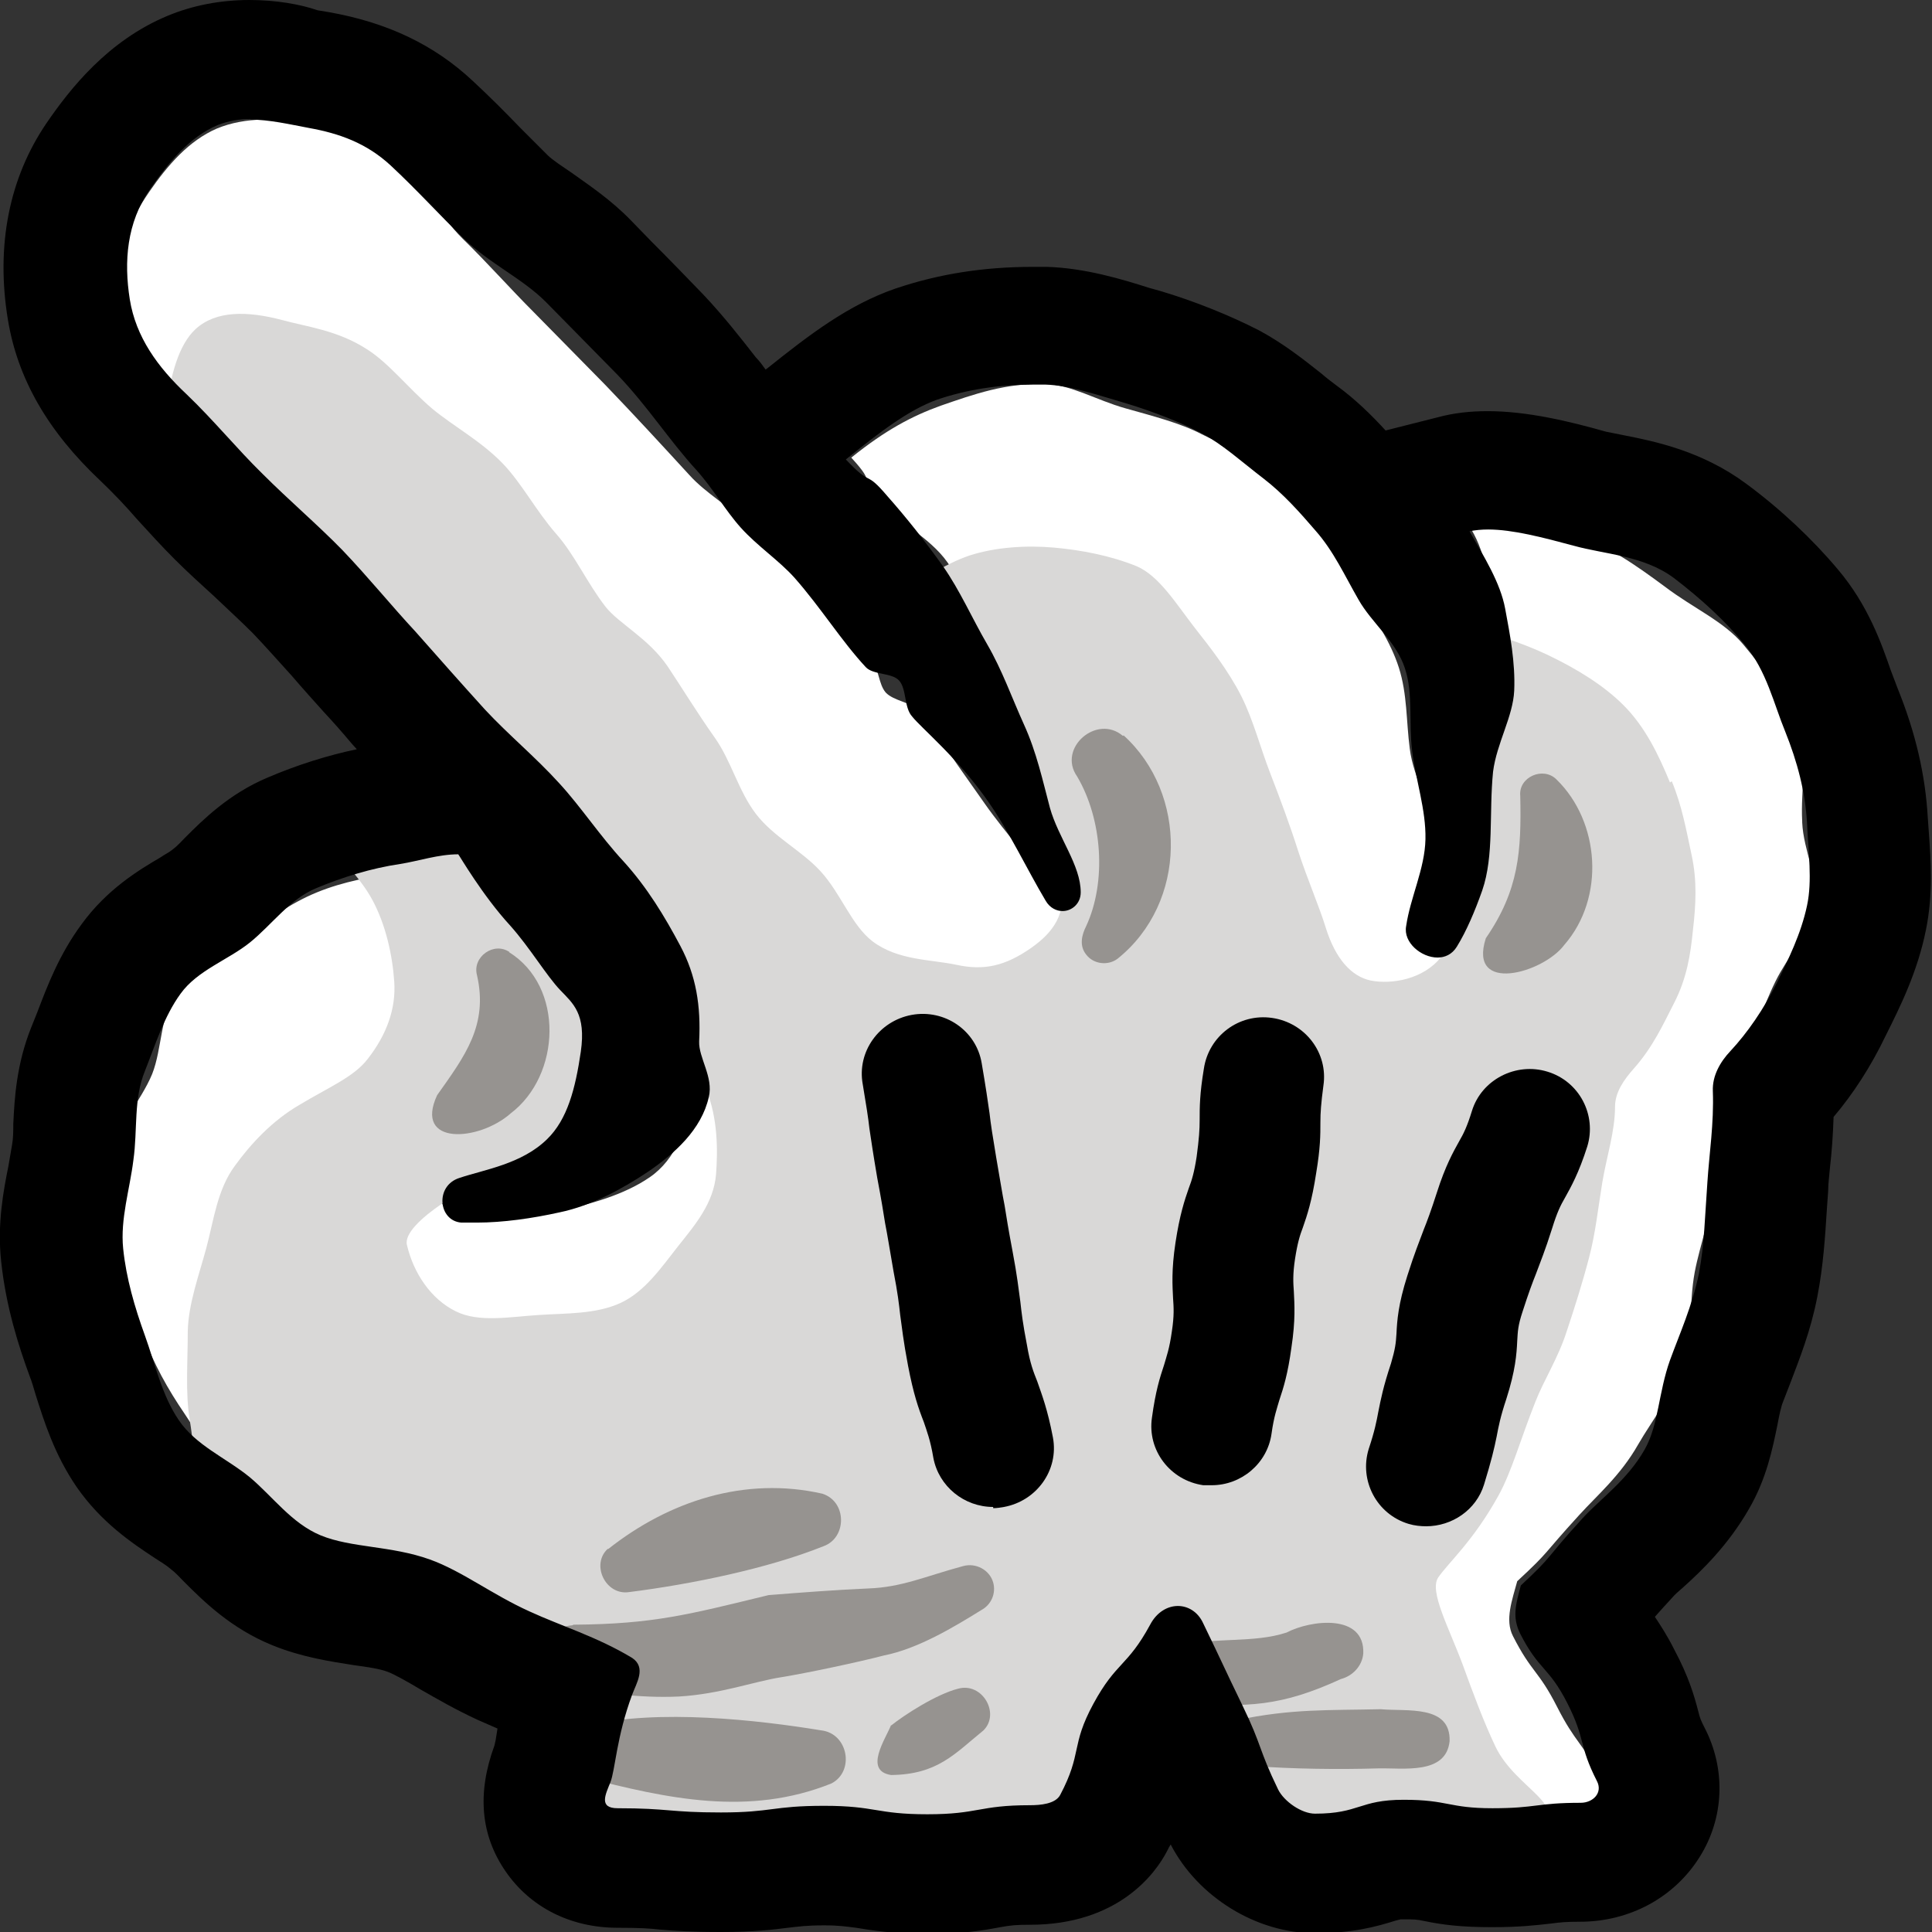 <?xml version="1.0" encoding="UTF-8"?><svg id="Layer_1" xmlns="http://www.w3.org/2000/svg" width="32" height="32" viewBox="0 0 32 32"><rect x="0" y="0" width="32" height="32" fill="#333333" stroke="none"/><defs><style>.cls-1{fill:#d9d8d7;}.cls-1,.cls-2,.cls-3,.cls-4{stroke-width:0px;}.cls-2{fill:#000;}.cls-3{fill:#969390;}.cls-4{fill:#fff;}</style></defs><path class="cls-4" d="M29.85,13.62c.02.48.29.96.2,1.39-.1.47-.45.85-.64,1.24-.22.44-.35.94-.64,1.23-.17.18-.31.33-.3.58.02.54-.05,1.05-.08,1.52-.04.54-.23,1.02-.32,1.49-.1.54-.03,1.08-.19,1.52-.19.53-.52.94-.75,1.34-.29.51-.68.84-.97,1.16-.64.7-.47.58-1.03,1.1-.08.3-.21.64-.07.91.31.61.42.56.73,1.17s.41.57.72,1.18c.1.19-.12.58-.34.58-.73,0-.73-.12-1.46-.12s-.73-.03-1.47-.03-.73-.07-1.47-.07c-.22,0-.35-.06-.45-.26-.33-.68-.39-.65-.71-1.33-.33-.68-.3-.69-.63-1.37-.19-.4-.92-.45-1.14-.06-.38.7-.33.73-.71,1.43-.38.7-.25.77-.63,1.47-.08.15-.3.31-.47.31-.85,0-.85-.13-1.7-.13s-.85.11-1.71.11-.86-.18-1.71-.18-.86.19-1.71.19c-.32,0-.16-.27-.07-.47s.27-.69.53-1.39c.07-.19-.1-.33-.35-.48-.58-.35-1.1-.65-1.61-.88-.62-.28-1.17-.51-1.71-.7-.64-.23-1.22-.4-1.74-.62-.48-.2-.92-.51-1.3-.82s-.61-.8-.89-1.21-.52-.84-.69-1.31-.35-.94-.4-1.44-.17-1.02-.11-1.51.47-.91.66-1.37c.17-.43.13-.99.41-1.36.28-.39.77-.61,1.13-.9s.75-.57,1.19-.75.9-.26,1.37-.33c.31-.05.6-.19.93-.19.02.02.51.46.97.97.33.37.64.79.86,1.03.21.22.49.53.4,1.17s-.54.97-.88,1.3c-.42.41-.88.7-1.3.84-.41.13-.36.51.02.55.49.04,1.07.05,1.61-.06s1.11-.27,1.53-.56c.44-.3.62-.84.74-1.38.08-.33.03-.61.04-.87.03-.59.05-1.13-.21-1.62s-.55-1-.94-1.43-.94-.7-1.31-1.1c-.39-.43-.81-.83-1.2-1.25s-.81-.82-1.2-1.25c-.4-.43-.72-.94-1.16-1.39-.41-.42-.83-.86-1.27-1.3-.42-.41-.85-.84-1.31-1.27-.48-.45-.9-1.03-1-1.64s.15-1.27.53-1.82c.31-.45.66-.85,1.12-1.05.48-.2,1.03-.17,1.54-.09s1.08.18,1.48.54c.42.4.65.98,1.05,1.37.42.41.79.83,1.18,1.22.41.42.81.82,1.19,1.21.49.51.94,1,1.39,1.49.28.31.66.51.93.8.28.31.58.58.84.87.44.5.85.99,1.25,1.41.12.13.11.38.23.52.13.14.42.16.55.3.15.19.58.82,1.09,1.54.35.5.83,1.01,1.13,1.52.18.3.33.25.34-.07,0-.45-.18-.91-.32-1.42-.13-.45-.3-.89-.52-1.35-.2-.44-.21-.99-.46-1.42s-.51-.86-.79-1.26c-.3-.42-.81-.65-1.12-1.01-.39-.46-.02-.23-.47-.72.57-.46,1.01-.69,1.48-.86.55-.19,1.08-.38,1.74-.36.41.01.85.27,1.31.4s.93.25,1.27.43c.35.18.79.32,1.12.57s.57.66.82.95c.3.34.49.75.71,1.15s.48.76.62,1.2.12.88.18,1.34c.06.49.37.96.36,1.46s-.05,1-.12,1.49c-.07.4.11.58.35.18.16-.26.43-.5.55-.84.2-.58.4-1.23.47-1.93.06-.47.05-.93.06-1.36.02-.47-.19-.89-.28-1.32s-.12-.89-.37-1.31c.41-.11,1.07-.08,1.74.11.5.14.97.47,1.47.84.46.35.97.57,1.29.95.36.43.7.88.89,1.34.2.5.06,1.06.09,1.59Z"/><path class="cls-1" d="M27.66,12.96c-.19-.46-.41-.92-.77-1.28-.33-.33-.77-.6-1.25-.83-.42-.2-.96-.38-1.49-.5,0,.48,0,1.04.03,1.49.03.51.1.99.11,1.42.01.57.02,1.06-.11,1.4-.06.45-.1.92-.31,1.19-.29.37-.82.46-1.17.39-.32-.07-.58-.36-.74-.87-.11-.36-.3-.79-.46-1.28-.13-.41-.29-.84-.46-1.28s-.28-.88-.48-1.28c-.22-.43-.51-.8-.77-1.13-.31-.4-.59-.86-.96-1.02-.44-.18-.93-.27-1.37-.31-.46-.04-.96-.01-1.4.13-.41.14-.87.43-1.23.76.13.24.64.59.97,1.07.23.34.51.71.76,1.1s.47.8.66,1.18c.22.44.3.93.36,1.31.09.51-.13.82-.5,1.08-.43.3-.78.38-1.24.28-.42-.09-.97-.07-1.39-.39-.35-.27-.52-.79-.86-1.16-.31-.34-.78-.57-1.07-.95s-.41-.88-.68-1.26c-.29-.41-.54-.82-.78-1.18-.32-.47-.81-.71-1.03-.99-.31-.4-.51-.86-.82-1.21-.34-.39-.57-.84-.89-1.17-.36-.37-.81-.61-1.16-.9-.41-.35-.72-.76-1.09-.99-.48-.31-1-.37-1.4-.48-.57-.15-1.09-.16-1.43.15-.28.26-.42.76-.49,1.37.24.33.48.66.7.96.4.54.16.66.6,1.06.71.63,1.11.24,1.69.98.63.8.16,1.1.73,1.94.43.62.52.56,1.07,1.08s.64.43,1.19.96.56.51,1.05,1.09c.4.47.21.49.5,1.11.17.36.5.68.7,1.05.24.43.5.8.72,1,.19.48.19,1,.16,1.4-.04.48-.35.84-.62,1.18s-.55.76-.96.95-.91.17-1.35.2c-.48.03-1,.13-1.38-.06-.41-.2-.7-.63-.81-1.1-.09-.37,1.13-1.06,1.53-1.18.46-.13.93-.2,1.23-.44.35-.29.64-.69.78-1.07s-.02-.86-.08-1.29c-.06-.41,0-.9-.22-1.28-.21-.35-.52-.73-.87-1-.32-.25-.81-.33-1.24-.47-.39-.13-.81-.05-1.27-.06-.4,0-.79-.1-1.25,0,.23.35.6.67.82,1.08s.33.91.36,1.35-.12.87-.44,1.28c-.23.3-.65.47-1.13.76-.45.26-.81.65-1.07,1.01-.29.39-.35.9-.47,1.35s-.3.93-.31,1.39c0,.51-.04,1.02.03,1.45.13.81,0,.82.5,1.33.67.69.71.65,1.55,1.13.69.39.66.46,1.41.72.75.26.81.1,1.56.36s.91.03,1.42.63c.35.42.09.5.02,1.05s-.51.58-.32,1.09c.24.64.36.7,1,.96.62.25.66,0,1.33-.03s.66-.1,1.32-.13.66-.09,1.33-.12.67.06,1.34.02.67.04,1.34,0c.67-.04.72.13,1.26-.26.6-.43.31-.6.61-1.26s-.05-1.09.66-1.32c.55-.18.26.54.59,1s.33.47.67.93c.34.47.29.5.82.73.6.26.59.14,1.24.1.65-.04.64-.22,1.29-.26s.83.51,1.37.15c.61-.4-.34-.68-.68-1.39-.2-.42-.38-.91-.54-1.35-.23-.62-.56-1.22-.41-1.45.17-.25.58-.6,1-1.36.22-.4.36-.92.61-1.55.14-.36.38-.73.52-1.17.13-.39.26-.8.37-1.22s.15-.83.22-1.25.21-.84.21-1.25c0-.24.15-.45.31-.63.32-.36.49-.74.67-1.09.21-.41.27-.8.31-1.2.05-.43.07-.82-.02-1.24s-.16-.82-.33-1.23Z"/><path class="cls-2" d="M16.45,24.96c-.48,0-.9-.34-.99-.81-.05-.3-.11-.45-.16-.6-.09-.23-.17-.46-.26-.93-.08-.42-.1-.63-.13-.84-.02-.18-.04-.36-.11-.72-.07-.4-.1-.6-.14-.8-.03-.19-.06-.38-.13-.75-.07-.41-.1-.62-.13-.82-.02-.18-.05-.37-.11-.73-.1-.54.27-1.05.81-1.15.55-.1,1.07.26,1.16.8.07.41.1.62.13.83.02.18.05.37.11.73.07.4.1.6.14.8.03.19.06.38.13.75.08.42.1.63.13.84.02.18.04.36.11.72.05.3.11.45.17.6.08.23.17.46.26.93.1.54-.27,1.05-.81,1.15-.06.01-.12.02-.18.02Z"/><path class="cls-2" d="M20.07,24.6s-.09,0-.14,0c-.55-.08-.93-.58-.85-1.12.06-.44.13-.66.2-.87.04-.14.09-.27.13-.56.04-.26.03-.4.02-.54-.01-.21-.03-.47.04-.93.07-.46.15-.7.22-.9.05-.13.09-.26.13-.52.04-.3.05-.45.05-.61,0-.21,0-.43.07-.85.08-.54.58-.92,1.13-.84.55.08.93.58.85,1.12-.04.3-.05.45-.05.61,0,.21,0,.42-.07.84-.07.46-.15.7-.22.9-.05.13-.09.26-.13.52-.04.26-.03.4-.02.54.01.21.03.47-.04.93-.06.44-.13.66-.2.87-.04.14-.09.27-.13.56-.07.49-.5.85-.99.85Z"/><path class="cls-2" d="M23.63,25.28c-.1,0-.2-.01-.3-.04-.53-.16-.82-.72-.66-1.24.1-.3.13-.46.16-.62.04-.2.08-.41.21-.8.07-.24.08-.33.09-.49.01-.22.03-.49.18-.96.12-.38.2-.57.27-.76.06-.15.12-.31.22-.62.14-.44.27-.67.37-.85.07-.12.13-.24.21-.5.16-.52.73-.81,1.25-.65.53.16.82.72.66,1.24-.14.44-.27.67-.37.85-.07.12-.13.24-.21.5-.12.38-.2.57-.27.76-.06.15-.12.31-.22.62-.08.24-.08.33-.09.49-.01.22-.03.49-.18.96-.1.3-.13.46-.16.62-.04.2-.09.41-.21.8-.13.42-.53.69-.96.69Z"/><path class="cls-3" d="M19.56,27.26c.58-.15,1.2-.04,1.75-.22.4-.21,1.3-.32,1.27.35-.02.21-.18.37-.37.42-.98.45-1.55.48-2.62.39-.55-.05-.57-.87-.03-.95h0Z"/><path class="cls-3" d="M20.49,28.49c.9-.19,1.51-.16,2.38-.18.43.04,1.16-.08,1.14.53-.06.56-.77.44-1.18.45-.67.02-1.42.01-2.09-.04-.52.07-.76-.56-.26-.76h0Z"/><path class="cls-3" d="M9.5,26.91c1.33-.01,1.91-.17,3.23-.49.5-.04,1.16-.09,1.65-.11.56-.02.94-.2,1.57-.37.21-.06.44.06.5.27.05.18-.03.37-.2.46-.45.28-1.05.64-1.61.75-.42.11-1.27.29-1.7.36-.45.07-1.01.28-1.7.32-.67.03-1.25-.07-1.77-.13-.62-.06-.6-1.01.01-1.05h0Z"/><path class="cls-3" d="M9.73,28.58c1.17-.28,2.83-.09,3.87.08.45.05.56.68.17.88-1.37.55-2.72.25-4.08-.1-.42-.13-.38-.77.04-.86h0Z"/><path class="cls-3" d="M10.07,25.66c1.01-.8,2.27-1.21,3.55-.92.41.13.41.73.02.87-.92.37-2.19.63-3.22.76-.39.06-.64-.46-.35-.72h0Z"/><path class="cls-3" d="M14.76,28.58c.21-.17.75-.52,1.11-.61.4-.11.7.41.42.69-.48.39-.76.73-1.53.74-.46-.07-.09-.6,0-.83h0Z"/><path class="cls-2" d="M4.13,1.98c.33,0,.67.08.99.14.5.09.95.25,1.35.62.43.4.81.82,1.21,1.21.42.41.97.66,1.36,1.05.41.42.81.82,1.19,1.21.49.51.86,1.09,1.3,1.57.28.31.48.67.74.96.28.31.63.54.89.83.44.5.78,1.05,1.18,1.48.12.13.43.09.55.22.13.14.08.45.22.6.15.19.76.69,1.26,1.41.35.5.64,1.12.95,1.64.07.12.18.17.28.17.15,0,.3-.12.3-.31,0-.45-.37-.9-.51-1.4-.12-.45-.22-.92-.43-1.38-.2-.44-.36-.9-.61-1.33-.25-.43-.45-.89-.73-1.29-.3-.42-.61-.81-.92-1.16-.39-.46-.24-.13-.69-.61.57-.46,1.04-.82,1.51-.99.5-.17,1.02-.25,1.61-.25.06,0,.12,0,.18,0,.41.01.89.18,1.34.31.46.14.92.32,1.26.5.34.18.67.48,1.01.74.34.26.62.58.87.87.3.34.48.74.71,1.14.22.39.63.7.77,1.14.14.42.06.9.12,1.37.06.49.23.97.22,1.46-.01.49-.25.96-.32,1.44-.05.27.25.52.52.52.12,0,.24-.05.32-.18.16-.26.3-.59.42-.93.2-.58.11-1.28.18-1.97.06-.47.33-.91.35-1.34.02-.47-.07-.93-.15-1.36-.08-.43-.35-.86-.59-1.28.09-.02.2-.03.31-.03.4,0,.9.13,1.42.27.5.14,1.15.16,1.65.53.46.35.87.73,1.18,1.11.36.43.48.98.67,1.44.2.5.33.99.36,1.51.02.48.09.95,0,1.37-.1.47-.31.89-.5,1.28-.22.44-.49.83-.77,1.13-.17.18-.3.41-.29.66.02.54-.06,1.04-.09,1.51-.04.54-.05,1.04-.14,1.51-.11.54-.32,1-.48,1.44-.19.53-.19,1.08-.42,1.48-.29.51-.74.82-1.03,1.14-.64.7-.46.59-1.02,1.11-.08.3-.15.52-.01.8.31.61.47.54.78,1.15.31.61.18.68.49,1.29.1.19-.06.36-.27.36-.73,0-.73.09-1.46.09s-.73-.14-1.47-.14-.73.23-1.47.23c-.22,0-.51-.2-.61-.4-.33-.68-.26-.71-.59-1.39-.33-.68-.32-.68-.65-1.36-.09-.2-.26-.29-.42-.29-.17,0-.35.1-.46.31-.38.7-.56.61-.94,1.31-.38.7-.18.81-.55,1.51-.08.15-.33.17-.5.17-.85,0-.85.15-1.7.15s-.85-.14-1.71-.14-.86.11-1.71.11-.86-.07-1.71-.07c-.32,0-.2-.23-.12-.43.08-.2.1-.75.36-1.45.07-.19.24-.45,0-.61-.58-.35-1.18-.53-1.7-.77-.62-.28-1.12-.67-1.65-.86-.64-.23-1.3-.19-1.81-.4-.48-.2-.79-.64-1.17-.96-.39-.32-.9-.53-1.18-.95-.28-.41-.39-.93-.56-1.4-.17-.47-.31-.95-.36-1.44-.05-.49.11-.98.17-1.47.07-.49,0-1.01.19-1.47.17-.43.32-.91.59-1.28.28-.39.79-.56,1.15-.85.37-.3.66-.72,1.1-.9.43-.18.91-.33,1.39-.4.31-.05.63-.16.96-.16.02.02.4.68.86,1.18.33.37.6.83.83,1.07.21.22.43.39.34,1.02-.09.61-.22,1.12-.56,1.45-.42.41-1.03.5-1.45.64-.41.13-.35.71.03.74.08,0,.17,0,.26,0,.43,0,.92-.07,1.37-.17.53-.11,1.04-.39,1.46-.67.44-.3.89-.7,1.01-1.24.08-.33-.17-.65-.16-.92.03-.59-.05-1.09-.31-1.58-.26-.49-.55-.97-.94-1.4-.39-.42-.71-.91-1.07-1.3-.39-.43-.84-.8-1.23-1.22-.39-.43-.77-.86-1.15-1.29-.4-.43-.78-.9-1.21-1.35-.41-.42-.88-.82-1.32-1.26-.42-.41-.81-.89-1.26-1.32-.48-.45-.84-.95-.94-1.57-.1-.63-.05-1.27.33-1.82.31-.45.67-.88,1.13-1.07.18-.07.36-.1.56-.1M4.13,0C3.65,0,3.19.09,2.78.26c-.99.41-1.62,1.21-2.01,1.78C.15,2.95-.07,4.07.13,5.29c.16.98.66,1.85,1.53,2.67.22.21.42.42.61.64.21.23.41.45.62.66.21.21.43.41.65.61.22.21.44.41.65.62.22.23.43.47.64.7.18.21.36.41.54.61.14.15.3.33.45.51.03.03.06.07.09.1-.48.1-.99.26-1.48.47-.64.27-1.07.7-1.36.99-.07.07-.13.14-.21.2-.06.05-.13.08-.2.13-.36.21-.89.53-1.31,1.11-.37.5-.57,1.03-.73,1.45l-.1.25c-.25.62-.28,1.19-.3,1.61,0,.11,0,.23-.02.34-.02.12-.04.23-.06.35-.08.4-.19.96-.12,1.59.08.75.29,1.4.47,1.89.04.1.07.21.1.31.14.44.31.99.68,1.53.41.59.92.93,1.3,1.18.09.06.18.11.26.18.08.06.15.14.22.21.31.31.77.77,1.46,1.05.49.2.97.27,1.35.33.22.03.43.06.56.11.11.04.34.17.54.29.28.16.59.34.96.51.11.05.21.09.32.14-.01.07-.02.13-.03.19l-.02.09c-.29.79-.23,1.48.18,2.08.41.6,1.08.94,1.86.94.35,0,.53.01.7.03.25.02.51.04,1.01.04.56,0,.87-.04,1.11-.07.18-.02.3-.04.6-.04.26,0,.36.02.53.04.25.04.59.1,1.18.1s.89-.05,1.21-.11c.17-.03.25-.04.49-.04,1.46,0,2.08-.85,2.27-1.22.02-.04.04-.08.06-.11.45.87,1.42,1.47,2.39,1.47.63,0,1.02-.11,1.34-.21l.08-.02s.02,0,.04,0h0c.18,0,.22,0,.36.03.29.06.6.1,1.11.1.46,0,.71-.03.98-.06.15-.02.24-.03.48-.03.82,0,1.56-.4,1.98-1.07.41-.65.44-1.46.08-2.15-.06-.12-.07-.14-.1-.26-.07-.27-.16-.58-.4-1.03-.11-.22-.22-.39-.32-.54.07-.08.16-.18.28-.31.05-.06.12-.12.19-.18.3-.27.74-.69,1.09-1.3.29-.5.39-1,.47-1.39.03-.16.06-.31.1-.4.04-.1.08-.21.12-.31.14-.37.33-.84.44-1.41.1-.51.13-1,.16-1.47l.02-.28c0-.13.02-.26.03-.39.03-.26.05-.54.06-.84.33-.39.62-.84.86-1.34.24-.48.53-1.06.67-1.76.12-.59.08-1.14.05-1.58l-.02-.28c-.04-.7-.2-1.4-.5-2.14-.04-.1-.07-.19-.11-.29-.16-.46-.38-1.09-.88-1.68-.42-.5-.95-1-1.52-1.42-.73-.54-1.51-.7-2.02-.8-.1-.02-.2-.04-.3-.06-.6-.17-1.3-.34-1.96-.34-.29,0-.56.03-.82.1l-.87.22c-.22-.24-.49-.51-.82-.75-.08-.06-.16-.12-.24-.19-.29-.23-.63-.5-1.04-.72-.49-.25-1.06-.48-1.63-.65l-.18-.05c-.47-.15-1.07-.33-1.7-.35h-.23c-.83,0-1.57.12-2.28.36-.78.27-1.42.76-2.12,1.32l-.03.02c-.05-.07-.1-.14-.16-.2-.25-.32-.53-.68-.87-1.04-.28-.29-.57-.59-.87-.89l-.33-.34c-.33-.34-.69-.58-.97-.78-.16-.11-.33-.22-.41-.3-.15-.15-.3-.3-.45-.45-.25-.26-.51-.52-.79-.78-.64-.6-1.42-.97-2.39-1.14l-.18-.03C4.97.07,4.57,0,4.13,0h0Z"/><path class="cls-3" d="M18.61,12.18c1.06.96,1.06,2.77-.1,3.7-.16.12-.4.09-.52-.07-.12-.15-.07-.33,0-.47.34-.73.27-1.77-.15-2.48-.33-.47.33-1.04.76-.67h0Z"/><path class="cls-3" d="M25.78,12.91c.72.7.81,1.96.13,2.74-.35.47-1.6.82-1.3-.11.55-.8.59-1.44.57-2.36-.03-.31.38-.49.6-.27h0Z"/><path class="cls-3" d="M8.43,15.77c.92.57.86,2.04.03,2.67-.53.47-1.61.54-1.22-.3.46-.65.85-1.16.66-1.99-.08-.3.28-.56.54-.38h0Z"/></svg>
